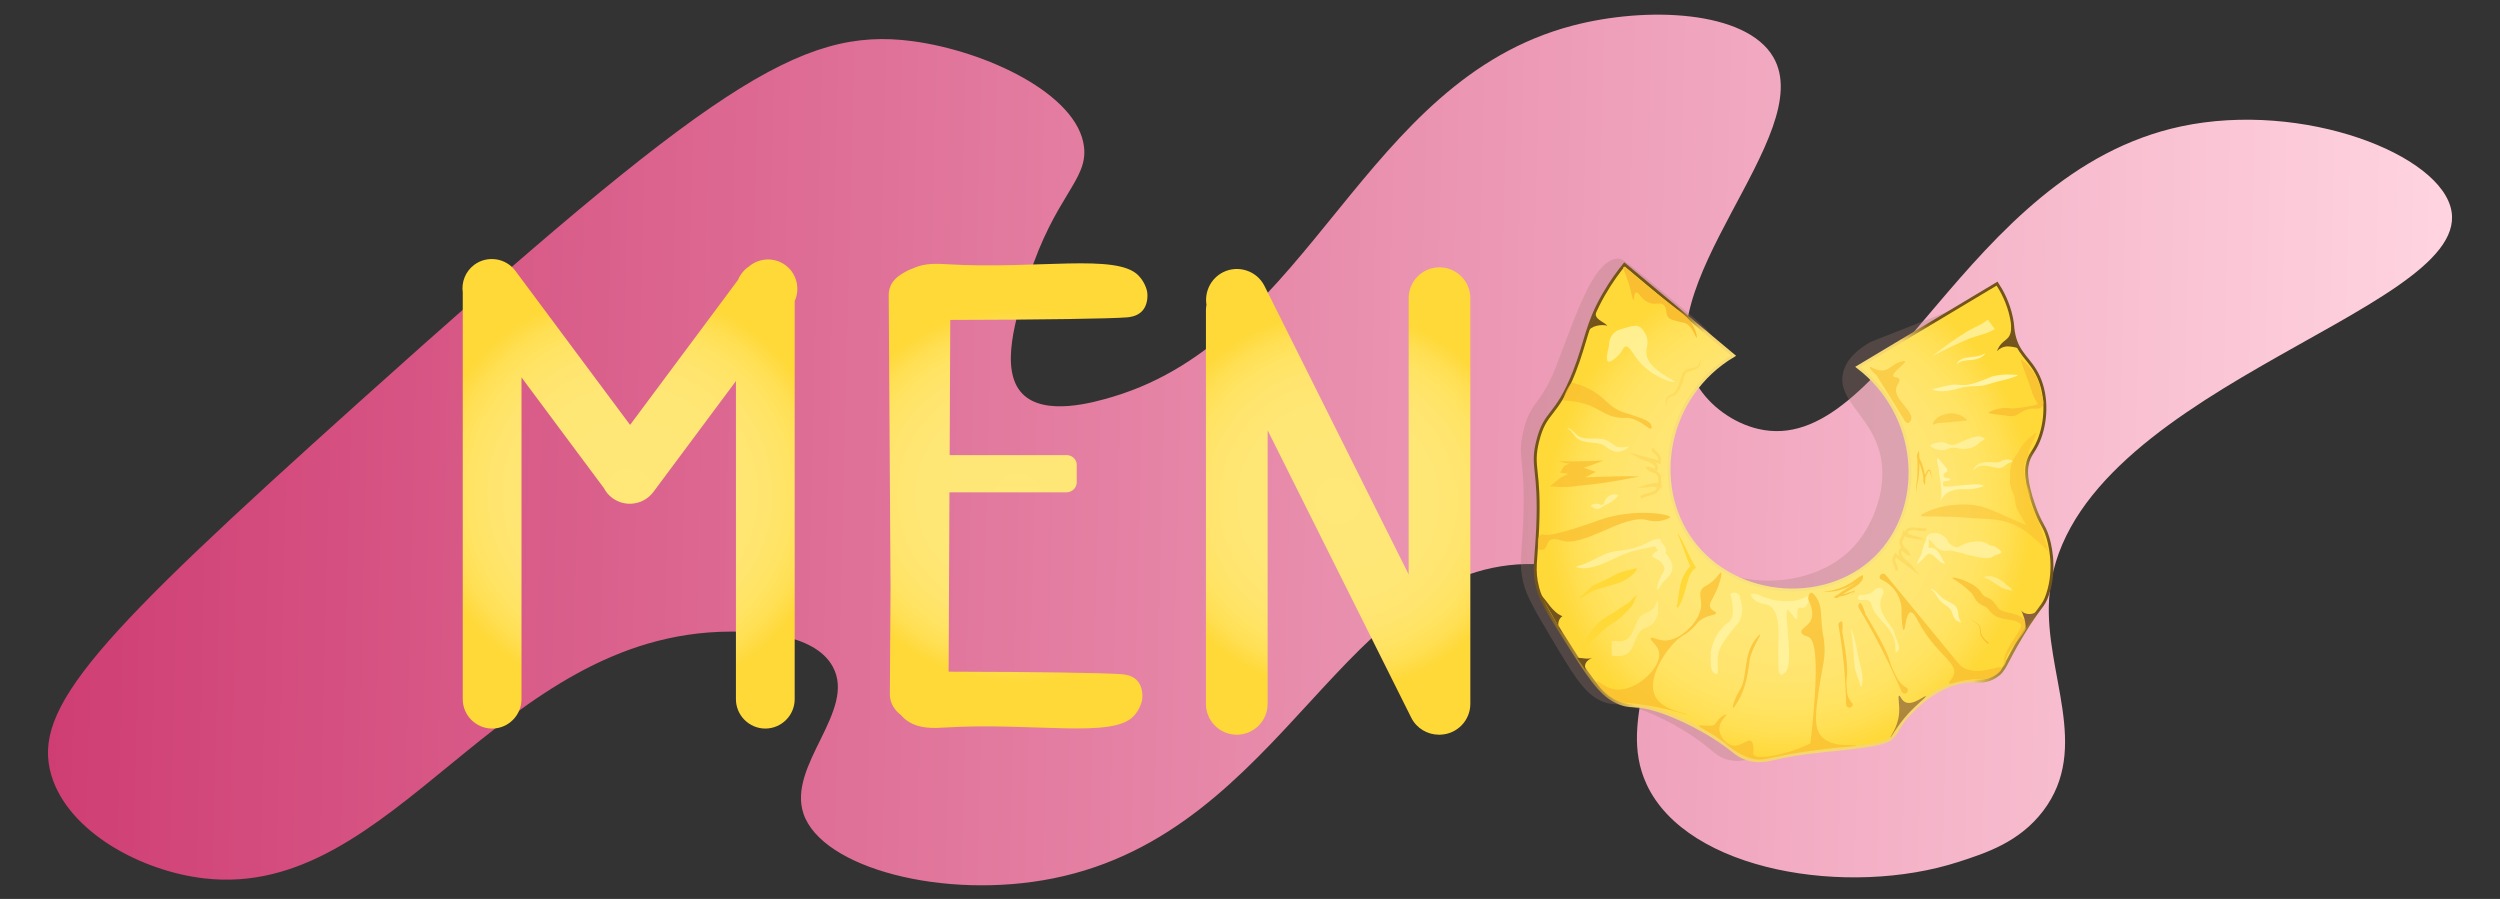 <?xml version="1.0" encoding="utf-8"?>
<!-- Generator: Adobe Illustrator 24.0.1, SVG Export Plug-In . SVG Version: 6.00 Build 0)  -->
<svg version="1.1" id="Layer_1" xmlns="http://www.w3.org/2000/svg" xmlns:xlink="http://www.w3.org/1999/xlink" x="0px" y="0px"
	 viewBox="0 0 851 306" style="enable-background:new 0 0 851 306;" xml:space="preserve">
<rect x="0" y="0" width="851" height="306" fill="#333333" stroke="none"/>
<style type="text/css">
	.st0{fill:url(#SVGID_1_);}
	.st1{opacity:0.28;fill:#A37972;}
	.st2{fill:url(#SVGID_2_);}
	.st3{fill:url(#SVGID_3_);}
	.st4{fill:url(#SVGID_4_);}
	.st5{fill:url(#SVGID_5_);}
	.st6{fill:url(#SVGID_6_);}
	.st7{fill:#5E594D;}
	.st8{fill:none;stroke:url(#SVGID_7_);stroke-miterlimit:10;}
	.st9{opacity:0.78;fill:#FFF4A6;}
	.st10{fill:#FFF4A6;}
	.st11{opacity:0.75;fill:#F9BF30;}
	.st12{opacity:0.76;fill:#F9BF30;}
	.st13{opacity:0.78;}
	.st14{opacity:0.76;}
	.st15{fill:#F9BF30;}
	.st16{opacity:0.25;fill:none;stroke:#F9BF30;stroke-miterlimit:10;}
	.st17{fill:#8C6239;}
	.st18{opacity:0.62;}
	.st19{fill:#FFD938;}
	.st20{fill:url(#SVGID_8_);}
	.st21{opacity:0.51;}
	.st22{fill:url(#SVGID_9_);}
	.st23{fill:url(#SVGID_10_);}
	.st24{opacity:0.69;fill:#8C6239;}
	.st25{opacity:0.25;}
	.st26{fill:url(#SVGID_11_);}
	.st27{opacity:0.75;}
	.st28{opacity:0.59;fill:#F9BF30;}
	.st29{opacity:0.85;}
	.st30{fill:#A37972;}
</style>
<linearGradient id="SVGID_1_" gradientUnits="userSpaceOnUse" x1="48.044" y1="178.026" x2="711.972" y2="178.026" gradientTransform="matrix(1.225 0.03 -0.022 0.896 -35.812 -16.18)">
	<stop  offset="0" style="stop-color:#CF3E73"/>
	<stop  offset="1" style="stop-color:#FFD4E0"/>
</linearGradient>
<path class="st0" d="M560.51,267c-10.76-23.13,9.51-45.51-5-63c-9.53-11.49-26.59-11.86-33-12c-65.15-1.42-84.53,91.04-164,107
	c-37.06,7.44-78.71-3.45-85-22c-5.59-16.48,18.08-35.01,10-50c-6.41-11.89-27.67-12.03-35-12c-79.11,0.37-114.12,91.51-179,84
	c-21.52-2.49-46.19-15.82-52-35c-6.95-22.95,15.34-46.87,105.14-127.5C241.97,29.34,272.42,8.96,310.51,14
	c25.02,3.31,56.38,18,58.49,36c1.34,11.42-9.96,16.64-18.97,44.84c-4.11,12.86-9.91,31.01-2.03,39.16c7.56,7.83,24.38,2.99,31,1
	c67.46-20.26,84.73-107.43,156.23-126.26c25.25-6.65,59.06-5.24,68.38,10.66c15.52,26.48-45.28,78.57-26.05,111.37
	c4.39,7.49,12.54,13.27,20.95,15.24c43.47,10.16,69.66-87.21,144-103c41.39-8.79,88.85,9.58,92,29c5.65,34.78-132.68,61.41-137,132
	c-1.54,25.2,14.33,50.46-2,72c-8.09,10.67-19.48,14.36-28.83,17.38C629.27,305.49,574.36,296.77,560.51,267z"/>
<path class="st1" d="M683.06,146.82c2.51-6.35,3.11-15.36,0-22.61c-2.79-6.51-7.01-7.97-8.23-15.59c-0.22-1.38-0.22-2.18-0.39-3.46
	c0.03-0.24,0.1-0.93-0.27-1.65c-0.46-0.9-1.26-1.22-1.46-1.29c-11.97,4.72-23.94,9.44-35.9,14.15c-3.9,2.2-8.51,5.7-9.5,10.89
	c-1.77,9.19,9.58,14.39,12.67,27.22c2.78,11.54-2.31,24.3-8.87,31.49c-14.98,16.42-48.03,15.93-61.83-3.99
	c-10.13-14.62-6.95-35.48-1.11-43.83c4.77-6.82,8.45-10.89,8.45-10.89c5.28-5.84,7.04-6.26,7.39-8.71
	c0.56-3.97-3.45-7.16-15.84-17.42c-15.16-12.55-15.93-13.39-17.95-13.07c-7.23,1.17-12.14,14.3-19.73,34.6
	c-1.44,3.86-2.54,6.71-4.96,10.62c-3.09,5.01-5.27,6.06-7.01,13.55c-2.18,9.39,0.85,9.44,0,30.41c-0.48,11.82-1.56,14.55,0,21.05
	c1.09,4.56,3.73,9.08,8.97,17.93c7.5,12.67,11.36,19.07,16.45,21.83c5.58,3.03,5.82,0.18,15.71,3.9c9.77,3.68,18.08,9.69,18.7,10.14
	c5.16,3.77,5.69,5.13,8.97,6.24c5.07,1.71,7.78-0.18,15.71-1.56c10.45-1.81,28.3-2.5,31.41-5.46c3.15-3,1.92-4.21,6.73-9.36
	c2.13-2.28,6.31-6.76,12.71-9.36c7.86-3.19,10.06,0.11,14.96-3.12c3.35-2.21,2.97-4.18,8.97-14.81c5.92-10.48,6.8-9.48,8.23-14.04
	c3.02-9.65,0.47-18.68,0-20.27c-1.32-4.44-2.23-4.06-4.49-10.92c-2.94-8.91-2.46-12.74-2.24-14.04
	C679.98,151.45,681.43,150.95,683.06,146.82z"/>
<g>
	
		<radialGradient id="SVGID_2_" cx="1.841" cy="-114.635" r="1.018" gradientTransform="matrix(79.263 17.383 18.664 -81.064 2602.76 -9151.059)" gradientUnits="userSpaceOnUse">
		<stop  offset="0" style="stop-color:#FFE778"/>
		<stop  offset="0.489" style="stop-color:#FFE776"/>
		<stop  offset="0.667" style="stop-color:#FFE56F"/>
		<stop  offset="0.794" style="stop-color:#FFE363"/>
		<stop  offset="0.897" style="stop-color:#FFDF53"/>
		<stop  offset="0.984" style="stop-color:#FFDA3D"/>
		<stop  offset="1" style="stop-color:#FFD938"/>
	</radialGradient>
	<path class="st2" d="M693.74,150.19c2.6-6.16,3.22-14.9,0-21.93c-2.89-6.31-7.26-7.73-8.52-15.13c-0.31-1.82-0.19-2.6-0.68-4.96
		c-1.07-5.13-3.21-9.05-4.89-11.61c-15.8,9.46-31.6,18.92-47.41,28.38c20.95,16.01,23.23,46.02,7.69,63.21
		c-16.73,18.51-48.99,16.49-64.06-3.87c-14.39-19.43-8.74-49.67,14.09-63.21c-12.38-10.35-24.76-20.7-37.15-31.05
		c-1.83,2.24-4.46,5.71-7.07,10.26c-5.88,10.24-5.88,15.83-10.07,26.47c-6.13,15.56-9.75,12.8-12.4,23.44
		c-2.26,9.11,0.88,9.16,0,29.49c-0.5,11.47-1.61,14.11,0,20.42c1.13,4.42,3.87,8.81,9.3,17.39c7.77,12.29,11.77,18.49,17.05,21.18
		c5.78,2.94,6.03,0.17,16.27,3.78c10.12,3.57,18.74,9.4,19.37,9.83c5.35,3.66,5.89,4.98,9.3,6.05c5.25,1.66,8.06-0.18,16.27-1.51
		c10.83-1.76,29.32-2.43,32.54-5.29c3.27-2.91,1.99-4.08,6.97-9.08c2.21-2.22,6.54-6.56,13.17-9.08c8.15-3.09,10.42,0.11,15.5-3.03
		c3.47-2.14,3.08-4.06,9.3-14.37c6.13-10.16,7.05-9.19,8.52-13.61c3.13-9.36,0.49-18.12,0-19.66c-1.36-4.31-2.31-3.94-4.65-10.59
		c-3.05-8.65-2.55-12.36-2.32-13.61C690.54,154.68,692.04,154.2,693.74,150.19z"/>
</g>
<radialGradient id="SVGID_3_" cx="346.543" cy="171.356" r="65.61" gradientTransform="matrix(1 0 0 0.969 0 2.719)" gradientUnits="userSpaceOnUse">
	<stop  offset="0" style="stop-color:#FFE778"/>
	<stop  offset="0.489" style="stop-color:#FFE776"/>
	<stop  offset="0.667" style="stop-color:#FFE56F"/>
	<stop  offset="0.794" style="stop-color:#FFE363"/>
	<stop  offset="0.897" style="stop-color:#FFDF53"/>
	<stop  offset="0.984" style="stop-color:#FFDA3D"/>
	<stop  offset="1" style="stop-color:#FFD938"/>
</radialGradient>
<path class="st3" d="M381.9,229.51c-5.34-0.44-28.05-0.81-58.99-0.87c0.09-20.35,0.19-40.7,0.28-61.05h39.32
	c0.22,0.02,1.82,0.15,3-1.03c0.83-0.82,0.97-1.8,1-2.12c0-2.2,0-4.4,0-6.6c-0.05-0.32-0.23-1.2-1-1.95
	c-1.13-1.09-2.63-0.99-2.85-0.97c-13.13,0-26.27,0-39.4,0c0.07-15.34,0.14-30.68,0.21-46.02c31.49-0.05,54.62-0.43,60.05-0.86
	c1.04-0.08,3.32-0.32,5-1.9c2.53-2.37,2.06-6.21,2-6.66c0,0-0.42-3.05-3-5.71c-7.39-7.62-34.67-2-65-3.81
	c-3.1-0.18-7.56-0.52-11.47,1.28c-0.58,0.21-1.09,0.42-1.53,0.61c0,0-3.82,1.7-5.44,3.88c-0.3,0.4-0.49,0.74-0.54,0.82
	c-0.46,0.8-1.03,2.13-1.02,3.88c0.21,33.14,0.41,66.27,0.62,99.41c-0.08,12.21-0.15,24.42-0.23,36.64c0.01,0.95,0.2,2.75,1.58,4.68
	c0.68,0.95,1.46,1.67,2.18,2.22c0.42,0.49,0.87,0.96,1.38,1.39c4.29,3.56,10.04,3.09,13.79,2.87c29.87-1.81,56.73,3.83,64.01-3.82
	c2.54-2.67,2.95-5.74,2.95-5.74c0.06-0.45,0.52-4.31-1.97-6.69C385.16,229.83,382.92,229.6,381.9,229.51z"/>
<radialGradient id="SVGID_4_" cx="364.507" cy="173" r="0" gradientUnits="userSpaceOnUse">
	<stop  offset="0" style="stop-color:#FFE778"/>
	<stop  offset="0.489" style="stop-color:#FFE776"/>
	<stop  offset="0.667" style="stop-color:#FFE56F"/>
	<stop  offset="0.794" style="stop-color:#FFE363"/>
	<stop  offset="0.897" style="stop-color:#FFDF53"/>
	<stop  offset="0.984" style="stop-color:#FFDA3D"/>
	<stop  offset="1" style="stop-color:#FFD938"/>
</radialGradient>
<path class="st4" d="M364.51,173"/>
<radialGradient id="SVGID_5_" cx="455.507" cy="170.556" r="64.63" gradientUnits="userSpaceOnUse">
	<stop  offset="0" style="stop-color:#FFE778"/>
	<stop  offset="0.489" style="stop-color:#FFE776"/>
	<stop  offset="0.667" style="stop-color:#FFE56F"/>
	<stop  offset="0.794" style="stop-color:#FFE363"/>
	<stop  offset="0.897" style="stop-color:#FFDF53"/>
	<stop  offset="0.984" style="stop-color:#FFDA3D"/>
	<stop  offset="1" style="stop-color:#FFD938"/>
</radialGradient>
<path class="st5" d="M490.01,91c-5.78,0-10.5,4.72-10.5,10.5v94.05l-49.07-98.19c-2.58-5.17-8.92-7.28-14.09-4.7h0
	c-4.19,2.1-6.37,6.66-5.67,11.07c-0.11,0.61-0.18,1.23-0.18,1.87v134c0,5.77,4.72,10.5,10.5,10.5s10.5-4.73,10.5-10.5v-93.13
	l48.89,97.83c1.83,3.66,5.54,5.78,9.39,5.79c0.07,0,0.14,0.01,0.22,0.01c0.12,0,0.24-0.01,0.37-0.02c0.05,0,0.1,0,0.15-0.01
	c5.54-0.27,9.98-4.87,9.98-10.47V101.5C500.51,95.72,495.78,91,490.01,91z"/>
<radialGradient id="SVGID_6_" cx="214.416" cy="168.083" r="69.411" gradientUnits="userSpaceOnUse">
	<stop  offset="0" style="stop-color:#FFE778"/>
	<stop  offset="0.489" style="stop-color:#FFE776"/>
	<stop  offset="0.667" style="stop-color:#FFE56F"/>
	<stop  offset="0.794" style="stop-color:#FFE363"/>
	<stop  offset="0.897" style="stop-color:#FFDF53"/>
	<stop  offset="0.984" style="stop-color:#FFDA3D"/>
	<stop  offset="1" style="stop-color:#FFD938"/>
</radialGradient>
<path class="st6" d="M267.4,90.29L267.4,90.29c-3.79-2.82-8.97-2.53-12.43,0.4c-1.65,1.1-2.95,2.68-3.71,4.54l-36.78,49.41
	l-39.05-52.45c-3.28-4.41-9.58-5.33-13.99-2.05c-3.01,2.24-4.4,5.89-3.92,9.39V238c0,5.5,4.5,10,10,10s10-4.5,10-10V128.47
	l28.03,37.65c0.67,1.29,1.63,2.47,2.87,3.39c4.41,3.28,10.71,2.36,13.99-2.05l28.1-37.74V238c0,5.5,4.5,10,10,10c5.5,0,10-4.5,10-10
	V102.49C272.44,98.3,271.24,93.15,267.4,90.29z"/>
<path class="st7" d="M206.51,56"/>
<g>
	
		<radialGradient id="SVGID_7_" cx="632.52" cy="174.691" r="113.172" gradientTransform="matrix(0.775 0 0 0.792 120.42 46.456)" gradientUnits="userSpaceOnUse">
		<stop  offset="0" style="stop-color:#F8E37E"/>
		<stop  offset="0.53" style="stop-color:#F8E17C"/>
		<stop  offset="0.723" style="stop-color:#F7DC75"/>
		<stop  offset="0.861" style="stop-color:#F5D26A"/>
		<stop  offset="0.873" style="stop-color:#F5D168"/>
		<stop  offset="0.93" style="stop-color:#B49341"/>
		<stop  offset="0.976" style="stop-color:#856626"/>
		<stop  offset="0.999" style="stop-color:#73551B"/>
	</radialGradient>
	<path class="st8" d="M693.9,150.17c2.6-6.16,3.22-14.9,0-21.93c-2.89-6.31-7.26-7.73-8.52-15.13c-0.31-1.82-0.19-2.6-0.68-4.96
		c-1.07-5.13-3.21-9.05-4.89-11.61c-15.8,9.46-31.6,18.92-47.41,28.38c20.95,16.01,23.23,46.02,7.69,63.21
		c-16.73,18.51-48.99,16.49-64.06-3.87c-14.39-19.43-8.74-49.67,14.09-63.21c-12.38-10.35-24.76-20.7-37.15-31.05
		c-1.83,2.24-4.46,5.71-7.07,10.26c-5.88,10.24-5.88,15.83-10.07,26.47c-6.13,15.56-9.75,12.8-12.4,23.44
		c-2.26,9.11,0.88,9.16,0,29.49c-0.5,11.47-1.61,14.11,0,20.42c1.13,4.42,3.87,8.81,9.3,17.39c7.77,12.29,11.77,18.49,17.05,21.18
		c5.78,2.94,6.03,0.17,16.27,3.78c10.12,3.57,18.74,9.4,19.37,9.83c5.35,3.66,5.89,4.98,9.3,6.05c5.25,1.66,8.06-0.18,16.27-1.51
		c10.83-1.76,29.32-2.43,32.54-5.29c3.27-2.91,1.99-4.08,6.97-9.08c2.21-2.22,6.54-6.56,13.17-9.08c8.15-3.09,10.42,0.11,15.5-3.03
		c3.47-2.14,3.08-4.06,9.3-14.37c6.13-10.16,7.05-9.19,8.52-13.61c3.13-9.36,0.49-18.12,0-19.66c-1.36-4.31-2.31-3.94-4.65-10.59
		c-3.05-8.65-2.55-12.36-2.32-13.61C690.7,154.66,692.21,154.17,693.9,150.17z"/>
	<path class="st9" d="M591.2,201.89c-0.91-0.38-1.88-0.18-2.15,0.44c0.27,0.93,0.58,2.23,0.71,3.77c0.14,1.68,0.27,3.19-0.45,4.62
		c-0.65,1.3-1.34,1.24-2.7,2.62c-2.49,2.52-3.41,5.13-4.01,7.42c-0.4,1.53-0.33,2.95-0.18,5.8c0.04,0.68,0.13,1.95,1.2,2.63
		c0.2,0.13,0.44,0.28,0.66,0.27c1.07-0.01,0-3.4,0.57-6.71c0.39-2.26,1.53-3.83,3.81-6.96c2.18-3,2.89-3.14,3.69-4.88
		c0.65-1.43,1.13-3.7,0.01-7.21C592.46,202.98,591.95,202.2,591.2,201.89z"/>
	<path class="st9" d="M607.72,228.85c-0.24,0.23-0.98,0.95-1.55,0.76c-0.69-0.24-0.75-1.66-0.77-2.27c-0.15-4.05-0.01-9.45,0-10.59
		c0.03-2.84,0.09-8.87-3.1-10.59c-1.61-0.87-3.66-0.43-5.42-2.27c-0.19-0.19-1.02-1.07-0.77-1.51c0.21-0.37,1.13-0.35,2.32,0
		c1.43,0.7,5.04,2.3,9.3,2.27c2-0.02,3.55-0.03,5.42-0.76c1.3-0.51,1.95-1.04,2.32-0.76c0.69,0.52-0.09,3.35-1.55,3.78
		c-0.69,0.2-1.07-0.26-1.55,0c-1.1,0.6-0.14,3.53-0.77,3.78c-0.71,0.29-2.42-3.23-3.1-3.03
		C607.02,208.12,610.89,225.77,607.72,228.85z"/>
	<path class="st10" d="M593.78,233.38"/>
	<path class="st11" d="M618.57,255.32c-3.15,0.42-6.32,0.83-10.07,1.51c-7.4,1.35-8.58,2.19-11.62,1.51c-2.23-0.49-4-1.48-5.42-2.27
		c-2.76-1.53-2.97-2.29-6.2-4.54c-3.94-2.74-7.17-4.08-6.97-4.54c0.05-0.12,0.29-0.08,3.1,0c0.94,0.03,1.42,0.04,1.55,0
		c1.31-0.39,1.32-1.68,3.1-3.03c0.51-0.39,1.37-0.93,1.55-0.76c0.32,0.3-2.14,2.1-2.32,4.54c-0.19,2.54,2.1,5.66,4.65,6.05
		c2.74,0.42,4.94-2.46,6.2-1.51c0.53,0.4,0.65,1.31,0.77,2.27c0.19,1.46-0.22,1.8,0,2.27c0.8,1.69,7.77,0.64,13.95-1.51
		c2.31-0.81,4.16-1.65,5.42-2.27c3.25-28.23,1.61-35.49-0.77-36.3c-0.4-0.14-2.14-0.54-2.32-1.51c-0.23-1.17,1.98-1.96,3.1-3.78
		c0.76-1.23,1.18-3.42-0.77-7.56c0.03-0.34,0.19-1.96,0.91-2.14c0.85-0.2,1.95,1.73,2.19,2.14c1.53,2.67,1.18,4.91,1.55,9.08
		c0.25,2.76,0.53,3.18,0.77,5.29c0.66,5.63-0.61,8.82-1.55,15.13c-1.37,9.2-2.13,14.29,0.77,17.39c3.71,3.96,11.65,2.52,11.62,3.03
		c-0.01,0.28-2.42,0.29-6.97,0.76C622.9,254.75,621.46,254.94,618.57,255.32z"/>
	<path class="st11" d="M629.68,240.88c-0.64,0.06-1.21-0.4-1.27-1.02c-0.09-5.75-0.48-11.97-1.31-18.58
		c-0.37-2.95-0.81-5.8-1.3-8.53c-0.01-0.06-0.01-0.15,0.01-0.26c0.03-0.21,0.12-0.41,0.26-0.57c0.21-0.24,0.57-0.47,0.79-0.41
		c0.32,0.09,0.55,0.87,0.26,3.72c1.67,8.95,1.83,13.09,1.55,15.13c-0.24,1.72-0.16,2.66,0,4.54c0.09,1.04,0.23,1.99,0.77,3.03
		c0.42,0.8,0.93,1.36,1.3,1.72C630.66,240.31,630.2,240.83,629.68,240.88z"/>
	<path class="st12" d="M654.22,213.72c-1.79-2.98-2.77-5.48-3.87-5.29c-1.62,0.27-1.71,6.09-2.32,6.05
		c-0.48-0.03-0.75-3.57-0.77-6.05c-0.01-1.06,0.04-0.99,0-1.51c-0.21-3.14-1.83-5.4-2.32-6.05c-1.71-2.24-3.81-3.29-4.83-3.73
		c-0.05-0.06-0.31-0.37-0.27-0.83c0.03-0.29,0.16-0.57,0.41-0.77l0,0c0.49-0.4,1.23-0.34,1.64,0.13
		c6.07,7.38,12.33,15.01,15.45,18.81c8.5,10.36,9.39,11.48,9.89,11.94c0.09,0.08,0.13,0.11,0.18,0.16
		c5.11,4.29,13.34-0.53,13.95,0.76c0.37,0.78-2.3,3.35-5.42,3.78c-0.76,0.11-0.65-0.04-2.32,0c-3.03,0.07-5.49,0.6-6.2,0.76
		c-2.56,0.57-3.55,1.15-3.87,0.76c-0.39-0.48,1.07-1.53,1.55-3.03C666.3,225.74,659.7,222.84,654.22,213.72z"/>
	<path class="st11" d="M648.9,235.98c-0.57,0.28-1.31-0.02-1.64-0.67c-2.64-6.17-5.77-12.75-9.5-19.59
		c-1.66-3.06-3.34-5.98-5.02-8.76c-0.03-0.07-0.08-0.16-0.11-0.28c-0.07-0.24-0.07-0.48-0.01-0.7c0.09-0.33,0.32-0.7,0.56-0.71
		c0.34-0.01,0.9,0.75,1.89,3.92c5.55,9.09,7.54,13.5,8.18,15.79c0.54,1.94,1.03,2.92,2.02,4.89c0.54,1.09,1.1,2.07,2.07,3
		c0.75,0.72,1.48,1.16,1.99,1.42C649.57,235.03,649.38,235.75,648.9,235.98z"/>
	<path class="st9" d="M640.27,200.11c0.25,0.14,0.59,0.37,0.77,0.76c0.44,0.93-0.39,1.9-0.77,3.03c-0.73,2.13,0.31,4.32,0.77,5.29
		c0.79,1.65,2.61,4.07,3.06,4.66c0.06,0.08,0.24,0.29,0.39,0.61c0.29,0.6,0.26,1.21,1.64,4.64c0.22,0.56,0.59,1.46,0.05,2.27
		c-0.27,0.39-0.66,0.64-0.94,0.78c0,0-0.02-0.75-0.02-0.76c-0.03-1.46-0.03-1.5-0.03-1.51c-0.04-1.76-1.04-3.76-1.04-3.76
		c-2.04-4.1-6.08-6.3-6.98-9.95c-0.1-0.42-0.22-1.07-0.77-1.51c-1.24-0.98-3.39,0.05-3.87-0.76c-0.18-0.3-0.03-0.7,0-0.76
		c0.49-1.16,2.76-0.11,4.65-1.51c0.77-0.57,1.21-1.35,2.32-1.51C639.82,200.06,640.09,200.08,640.27,200.11z"/>
	<path class="st10" d="M624,185.74"/>
	<path class="st11" d="M589.9,240.95c0.16,0.07,0.58-0.49,0.77-0.76c2.75-3.74,3.87-9.08,3.87-9.08c1.29-6.13,0.64-5.7,1.55-8.32
		c1.33-3.85,3.38-6.63,3.1-6.81c-0.16-0.1-0.96,0.75-1.55,1.51c-4.47,5.75-2.62,13.05-5.42,17.39c-0.09,0.14-0.86,1.32-1.55,3.03
		C590.19,239.12,589.64,240.83,589.9,240.95z"/>
	<g class="st13">
		<path class="st10" d="M630.25,214.21c0.61,1.55,1.03,3.17,1.43,4.79c0.36,1.63,0.66,3.26,0.98,4.88c0.17,0.81,0.32,1.62,0.55,2.36
			c0.22,0.76,0.42,1.55,0.56,2.38c0.13,0.82,0.24,1.67,0.25,2.53c0.01,0.86-0.07,1.78-0.43,2.6l-0.2-0.02
			c-0.44-1.62-1.07-3.06-1.56-4.64c-0.25-0.79-0.45-1.6-0.56-2.45c-0.1-0.88-0.13-1.71-0.19-2.54c-0.12-1.66-0.22-3.3-0.38-4.94
			c-0.13-1.64-0.34-3.27-0.63-4.9L630.25,214.21z"/>
	</g>
	<g class="st14">
		<path class="st15" d="M620.48,201.4c2.4-0.12,4.73-0.68,6.89-1.61c1.08-0.46,2.1-1.05,3.09-1.68c0.5-0.32,0.96-0.65,1.43-1.02
			c0.48-0.37,0.95-0.75,1.6-1.04l0.69-0.31l-0.02,0.75c-0.01,0.69-0.36,1.17-0.67,1.57c-0.33,0.4-0.7,0.73-1.08,1.03
			c-0.77,0.6-1.59,1.1-2.41,1.55c-0.81,0.46-1.62,0.9-2.39,1.39c-0.39,0.24-0.77,0.5-1.14,0.76c-0.2,0.14-0.33,0.23-0.52,0.4
			c-0.09,0.08-0.2,0.18-0.38,0.27c-0.18,0.09-0.41,0.1-0.58,0.06l-0.8-0.19l0.61-0.47c0.61-0.47,1.21-0.45,1.75-0.53
			c0.57-0.04,1.03-0.09,1.55-0.25c1.02-0.3,2.04-0.71,3.11-0.98l0.32-0.08l-0.19,0.25c-0.37,0.48-0.74,0.96-1.12,1.43
			c0.3-0.52,0.61-1.04,0.92-1.55l0.13,0.17c-1.02,0.36-1.96,0.91-3.01,1.28c-0.51,0.21-1.13,0.31-1.64,0.38
			c-0.51,0.08-1.07,0.2-1.31,0.44l-0.19-0.65c0.1,0,0.09,0,0.28-0.17c0.15-0.16,0.38-0.36,0.56-0.49c0.38-0.29,0.76-0.56,1.16-0.83
			c0.79-0.53,1.59-1.02,2.4-1.48c0.8-0.45,1.57-0.94,2.27-1.49c0.35-0.28,0.68-0.57,0.94-0.88c0.27-0.31,0.46-0.66,0.46-0.92
			l0.67,0.44c-0.91,0.42-1.88,1.33-2.93,1.91c-1.04,0.63-2.16,1.15-3.31,1.56c-1.15,0.4-2.33,0.74-3.53,0.89
			C622.89,201.47,621.68,201.52,620.48,201.4z"/>
	</g>
	<g class="st13">
		<path class="st10" d="M655.66,183.08c0.27-0.72,0.91-1.29,1.75-1.55c0.83-0.26,1.75-0.16,2.5,0.09c0.76,0.25,1.38,0.62,1.89,1.02
			c0.53,0.37,0.98,0.91,1.05,1.16c0.14,0.3,0.24,0.7,0.61,1.09c0.36,0.39,0.9,0.74,1.43,0.99c0.3,0.13,0.58,0.28,0.81,0.35
			c0.11,0.04,0.21,0.06,0.3,0.06c0.06,0,0.16-0.02,0.29-0.04c0.47-0.08,0.96-0.35,1.48-0.64c0.51-0.29,1.15-0.62,1.85-0.78
			c0.52-0.17,1.08-0.26,1.66-0.36c1.15-0.18,2.54-0.36,3.99,0.11c0.65,0.21,1.16,0.47,1.44,0.65c0.31,0.17,0.4,0.34,0.85,0.46
			c0.86,0.04,1.71,0.37,2.22,0.77c0.53,0.38,0.87,0.79,1.41,1.22l0.01,0.5c-0.58,0.45-1.34,0.63-1.9,0.79
			c-0.58,0.18-0.87,0.39-1.11,0.62c-0.65,0.32-1.69,0.46-2.48,0.39c-0.81-0.06-1.36-0.17-1.79-0.24c-0.71-0.11-1.58-0.35-2.65-0.55
			c-0.53-0.1-1.09-0.17-1.69-0.35c-0.42-0.18-0.89-0.37-1.49-0.53c-0.58-0.15-1.21-0.29-1.86-0.4c-0.15-0.03-0.33-0.06-0.54-0.11
			c-0.19-0.06-0.36-0.12-0.51-0.17c-0.3-0.12-0.53-0.2-0.76-0.23c-0.53-0.08-1.09,0.03-1.8,0.09c-0.69,0.06-1.62-0.04-2.35-0.43
			c-0.8-0.45-1.1-0.75-1.42-1.11c-0.32-0.34-0.59-0.66-0.81-0.94c-0.23-0.28-0.4-0.55-0.69-0.83c-0.28-0.29-0.75-0.52-1.45-0.7
			L655.66,183.08z"/>
	</g>
	<g>
		<path class="st10" d="M656.18,182.88c0.34,0.76,0.42,1.6,0.38,2.4c-0.03,0.81-0.2,1.59-0.43,2.32c-0.06,0.18-0.13,0.36-0.21,0.54
			c-0.08,0.17-0.15,0.34-0.29,0.58c-0.25,0.43-0.6,0.73-0.92,0.99c-0.63,0.49-1.26,0.96-1.34,1.6l-0.49-0.31
			c0.7-0.6,0.8-1.72,1.33-2.74c0.28-0.51,0.67-1.07,1.36-1.47c0.69-0.4,1.59-0.44,2.23-0.25c0.74,0.17,1.35,0.64,1.75,1.09
			c0.42,0.46,0.71,0.95,0.98,1.41c0.53,0.94,0.84,1.84,1.51,2.66l-0.09,0.18c-1.18-0.2-2.05-1.12-2.78-1.81
			c-0.72-0.74-1.41-1.34-1.93-1.47c-0.35-0.12-0.56-0.13-0.81-0.07c-0.25,0.07-0.56,0.33-0.88,0.66c-0.68,0.66-1.34,1.6-2.29,2.31
			l-0.73,0.55l0.24-0.86c0.24-0.89,0.84-1.48,1.13-2.16c0.16-0.33,0.26-0.66,0.3-0.92c0-0.11,0.04-0.31,0.08-0.5
			c0.04-0.18,0.09-0.37,0.14-0.54c0.23-0.71,0.48-1.39,0.74-2.07l0.83-2.11L656.18,182.88z"/>
	</g>
	<g>
		<path class="st10" d="M657.37,200.46c0.67,0.18,1.25,0.61,1.73,1.06c0.5,0.46,0.94,0.95,1.39,1.4c0.44,0.46,0.89,0.87,1.37,1.14
			c0.53,0.3,1.12,0.57,1.73,0.88c0.6,0.31,1.24,0.66,1.84,1.2c0.29,0.26,0.59,0.66,0.76,1.05c0.18,0.39,0.26,0.78,0.32,1.12
			c0.1,0.7,0.11,1.28,0.21,1.75c-0.01,0.36,0.72,1.01,0.72,1.81l-0.19,0.07c-0.48-0.47-1.09-0.41-1.76-1.19
			c-0.54-0.67-0.72-1.41-0.93-1.97c-0.09-0.29-0.19-0.53-0.28-0.74c-0.09-0.21-0.17-0.35-0.32-0.56c-0.28-0.42-0.74-0.81-1.24-1.19
			c-0.5-0.37-1.06-0.73-1.61-1.16c-0.6-0.47-1.03-1.04-1.42-1.58c-0.75-1.09-1.32-2.28-2.42-2.92L657.37,200.46z"/>
	</g>
	<g class="st14">
		<path class="st15" d="M681.62,226.85c0.29-0.36,0.51-0.77,0.6-1.2c0.04-0.21,0.06-0.43,0.04-0.65l-0.05-0.34
			c0-0.14-0.03-0.3-0.01-0.43c0.14-1.08,0.6-1.95,1.03-2.84c0.9-1.75,1.95-3.4,2.99-5.02c0.52-0.8,1.08-1.61,1.46-2.38
			c0.41-0.82,0.38-1.26,0.01-1.67c-0.19-0.2-0.52-0.44-0.87-0.61c-0.35-0.18-0.73-0.31-1.14-0.42c-0.82-0.22-1.75-0.32-2.73-0.47
			c-0.98-0.16-2.05-0.33-3.13-0.83c-0.52-0.24-1.08-0.56-1.56-0.99c-0.47-0.42-0.83-0.86-1.14-1.23c-0.3-0.38-0.57-0.69-0.81-0.9
			c-0.24-0.22-0.41-0.32-0.75-0.47c-0.32-0.15-0.93-0.36-1.5-0.73c-0.56-0.38-1.01-0.8-1.44-1.37c-0.39-0.58-0.54-0.98-0.75-1.31
			c-0.2-0.34-0.45-0.67-0.71-0.99c-0.5-0.64-1.18-1.19-1.92-1.81c-1.44-1.23-2.95-2.3-4.62-3.34l0.1-0.28
			c1.97,0.23,3.93,0.92,5.68,1.85c0.88,0.43,1.8,0.97,2.65,1.72c0.42,0.37,0.79,0.78,1.14,1.23c0.35,0.46,0.63,0.93,0.82,1.12
			c0.16,0.2,0.45,0.42,0.69,0.56c0.25,0.15,0.56,0.26,1.12,0.5c0.55,0.23,1.2,0.67,1.64,1.13c0.45,0.46,0.76,0.93,1.03,1.32
			c0.26,0.4,0.49,0.73,0.71,0.98c0.21,0.24,0.47,0.45,0.81,0.64c0.64,0.39,1.48,0.63,2.38,0.85c0.91,0.22,1.9,0.39,2.92,0.75
			c0.51,0.17,1.03,0.4,1.52,0.7c0.49,0.3,0.95,0.64,1.38,1.18c0.43,0.56,0.66,1.27,0.6,2c-0.07,0.73-0.36,1.26-0.62,1.72
			c-0.56,0.91-1.17,1.65-1.76,2.42c-1.2,1.51-2.38,3.01-3.41,4.61c-0.5,0.79-1.01,1.63-1.21,2.46c-0.03,0.11-0.02,0.19-0.03,0.29
			c-0.01,0.09,0.02,0.26,0.01,0.38c-0.01,0.27-0.05,0.53-0.14,0.78c-0.17,0.5-0.47,0.93-0.83,1.28L681.62,226.85z"/>
	</g>
	<g>
		<path class="st15" d="M676.7,219.22c-0.71-0.63-1.42-1.29-1.97-2.09c-0.27-0.39-0.52-0.85-0.61-1.34
			c-0.09-0.48-0.11-0.96-0.15-1.42c-0.04-0.46-0.09-0.93-0.31-1.32c-0.23-0.39-0.58-0.7-0.97-0.95c-0.39-0.25-0.82-0.47-1.19-0.77
			c-0.37-0.3-0.65-0.7-0.83-1.14c0.19,0.43,0.49,0.8,0.87,1.09c0.37,0.28,0.8,0.48,1.21,0.72c0.41,0.24,0.8,0.55,1.07,0.96
			c0.27,0.43,0.34,0.92,0.4,1.39c0.06,0.47,0.1,0.94,0.21,1.38c0.1,0.44,0.33,0.82,0.61,1.19c0.55,0.73,1.26,1.34,1.99,1.92
			L676.7,219.22z"/>
	</g>
	<path class="st16" d="M645.61,194.17c0.1-2.07-1.9-2.46-0.4-5.32c1.56,1.58,3.81,2.98,5.62,4.36c-1.11-1.42-4.41-3.34-4.08-5.27
		c0.4-2.31,1.73,0.17,2.92,0.64c-0.33-1.3-2.48-2.04-2.64-3.75c-0.09-0.99,0.89-2.24,1.09-3.25c0.97,1.43,3.36,1.07,4.37,1.47
		c-1.86-0.12-4.99-1.5-2.99-2.66c1.66-0.96,4.24,0.35,6.14-0.23"/>
	<path class="st17" d="M689.56,213.99c-0.02-2.66-0.73-4.62-1.83-6.82c0.66,2.19,4.33,2.46,5.63,0.78"/>
	<g class="st18">
		<path class="st10" d="M675.47,196.37c1.08-0.37,2.14-0.29,3.09-0.03c0.97,0.24,1.8,0.68,2.53,1.16c0.36,0.25,0.7,0.5,1.03,0.77
			l0.76,0.68c0.54,0.47,1.47,0.97,2.12,1.94l-0.06,0.19c-0.84-0.25-1.73-0.33-2.59-0.63c-0.88-0.28-1.62-0.82-2.37-1.29
			c-1.45-1.02-2.93-1.96-4.58-2.61L675.47,196.37z"/>
	</g>
	<path class="st11" d="M584.25,201.13c1.33-2.96,2.05-6.07,1.58-6.27c-0.36-0.16-1.04,1.56-3.27,3.34c-1.75,1.4-2.5,1.26-3.22,2.28
		c-1.15,1.61-0.24,3.3-0.25,5.31c-0.04,5.39-6.72,12.02-12,12.24c-2.7,0.12-4.7-1.45-5.15-0.81c-0.52,0.75,2.57,2.36,2.87,5.16
		c0.52,4.85-7.37,12.51-14.08,12.35c-4.26-0.11-6.73-3.33-7.13-2.84c-0.47,0.58,2.66,5.36,7.97,7.04c1.55,0.49,1.39,0.11,6.19,0.76
		c4.67,0.63,8.27,1.44,9.26,1.67c4.19,0.97,7.09,1.98,7.18,1.77c0.15-0.34-9.01-1.21-11.09-6.89c-2.41-6.57,5.5-17.28,9.23-19.53
		c0.41-0.25,1.69-0.95,3.22-2.28c1.99-1.72,1.88-2.31,3.27-3.34c2.57-1.89,5.16-1.52,5.3-2.38c0.11-0.67-1.51-0.72-1.98-2.02
		C581.67,205.36,582.92,204.09,584.25,201.13z"/>
	<g>
		<path class="st19" d="M571.24,181.73c1.14,1.75,2.03,3.64,2.93,5.51c0.89,1.87,1.74,3.74,2.8,5.45l0.32,0.51l-0.51,0.43
			c-0.81,0.69-1.39,1.65-1.8,2.69c-0.4,1.05-0.66,2.19-0.98,3.33c-0.32,1.14-0.63,2.32-1.04,3.5c-0.4,1.17-0.88,2.37-1.62,3.41
			l-0.25,0.35l-0.19-0.26c-0.05-0.07-0.11-0.13-0.15-0.25c-0.06-0.12-0.01-0.34,0.05-0.39c0.12-0.13,0.19-0.17,0.25-0.28l0.19,0.05
			c0,0.15-0.09,0.33-0.11,0.42c0,0.06,0.03-0.02,0.03-0.02c0.01,0,0.06,0.03,0.1,0.05l-0.44,0.09c0.25-1.18,0.39-2.36,0.55-3.56
			c0.15-1.2,0.33-2.41,0.6-3.63c0.28-1.22,0.72-2.43,1.34-3.59c0.61-1.16,1.43-2.29,2.56-3.09l-0.2,0.94
			c-0.96-1.91-1.67-3.87-2.37-5.82c-0.68-1.96-1.37-3.89-2.25-5.76L571.24,181.73z"/>
	</g>
	
		<radialGradient id="SVGID_8_" cx="527.964" cy="208.692" r="5.531" gradientTransform="matrix(1 0.023 -0.023 1 4.842 -12.077)" gradientUnits="userSpaceOnUse">
		<stop  offset="0" style="stop-color:#F8E37E"/>
		<stop  offset="0" style="stop-color:#F8E17C"/>
		<stop  offset="0" style="stop-color:#F7DC75"/>
		<stop  offset="0" style="stop-color:#F5D26A"/>
		<stop  offset="0" style="stop-color:#F5D168"/>
		<stop  offset="0" style="stop-color:#B49341"/>
		<stop  offset="0" style="stop-color:#856626"/>
		<stop  offset="0" style="stop-color:#73551B"/>
	</radialGradient>
	<path class="st20" d="M523.97,201.87c2.68,2.59,4.34,6.51,7.88,7.88c-2.02,1.38-1.73,4.33-0.04,5.66"/>
	<g class="st13">
		<path class="st10" d="M536.67,192.81c2.4-0.57,4.4-1.58,6.52-2.67c1.06-0.53,2.14-1.09,3.29-1.57c0.58-0.23,1.18-0.44,1.8-0.6
			c0.64-0.15,1.25-0.28,1.86-0.36c1.23-0.18,2.45-0.31,3.65-0.51c1.2-0.2,2.37-0.52,3.52-0.88c1.14-0.38,2.29-0.84,3.33-1.36
			c1.03-0.49,2.08-1.34,3.83-1.42l0.73-0.03l0.44,1.4c0.02,0.07,0.03,0,0.06,0.03l0.35,0.34c0.2,0.2,0.49,0.48,0.74,0.94
			c0.12,0.23,0.22,0.51,0.27,0.76c0.04,0.23,0.07,0.48,0.06,0.74c-0.02,0.52-0.2,1.06-0.44,1.45c-0.24,0.4-0.5,0.69-0.73,0.92
			c-0.46,0.45-0.81,0.79-0.9,0.96l-2.75-1.56c0.11-0.24,0.24-0.47,0.38-0.7c0.16-0.24,0.44-0.52,0.7-0.74
			c0.37-0.22,0.77-0.45,1.22-0.45c0.48-0.06,0.83,0.04,1.17,0.15c0.34,0.11,0.54,0.26,0.8,0.41c0.19,0.15,0.38,0.31,0.55,0.46
			c0.31,0.31,0.58,0.63,0.81,0.95c0.44,0.66,0.78,1.32,1.03,2.06c0.13,0.37,0.23,0.76,0.29,1.23c0.03,0.21,0.04,0.56,0.02,0.8
			c-0.03,0.24-0.07,0.47-0.14,0.68c-0.59,1.75-1.74,2.6-2.57,3.47c-0.86,0.75-1.41,1.95-2.33,2.97l-0.26-0.15
			c0.17-0.62,0.27-1.25,0.44-1.9c0.14-0.64,0.41-1.35,0.75-1.96c0.66-1.18,1.38-2.24,1.42-3.03c0.1-0.4-0.54-1.57-1.15-2.31
			c-0.16-0.19-0.31-0.35-0.46-0.49c-0.07-0.05-0.13-0.09-0.19-0.14c-0.02,0.01-0.09-0.05-0.05-0.02c0.02,0.01,0.04,0.02,0.06,0.01
			c0.02-0.01,0.11,0.03,0.16,0.01c0.11-0.04,0.25-0.03,0.33-0.14c0.04,0,0.07-0.06,0.05-0.04c-0.02,0.05-0.05,0.1-0.09,0.14
			l-2.75-1.56c0.55-0.7,1.06-1.03,1.39-1.32c0.16-0.14,0.26-0.25,0.32-0.3c0.05-0.06,0.05-0.05,0.07-0.06
			c0.01-0.01,0.01-0.03,0.02-0.06c0.01-0.01,0.02,0.01,0.02,0c0.01-0.02-0.06-0.15-0.23-0.35c-0.16-0.2-0.42-0.49-0.64-0.93
			c-0.23-0.44-0.34-1.05-0.26-1.52l1.17,1.37c-0.72-0.17-1.91,0.17-3.14,0.47c-1.26,0.25-2.43,0.47-3.63,0.74
			c-1.18,0.29-2.36,0.59-3.5,1.01c-1.14,0.42-2.26,0.92-3.35,1.43l-3.19,1.47c-1.08,0.47-2.2,0.94-3.37,1.36
			c-2.31,0.81-5.02,1.44-7.5,0.7L536.67,192.81z"/>
	</g>
	<g>
		<path class="st19" d="M537.67,203.36c1.5-1.02,2.55-2.49,4.17-3.67c0.4-0.29,0.87-0.54,1.3-0.76l1.25-0.61l2.5-1.14
			c0.83-0.38,1.62-0.82,2.39-1.26c0.4-0.22,0.76-0.42,1.18-0.61c0.44-0.21,0.88-0.36,1.32-0.51c1.77-0.58,3.43-0.81,5.22-1.44
			l0.22,0.2c-0.35,1-1.11,1.78-1.86,2.4c-0.76,0.64-1.58,1.14-2.39,1.59c-0.41,0.21-0.81,0.42-1.2,0.59
			c-0.41,0.19-0.88,0.37-1.32,0.51l-2.71,0.78l-2.65,0.77l-1.32,0.37c-0.42,0.12-0.79,0.24-1.18,0.42c-1.56,0.65-3,2.01-4.79,2.64
			L537.67,203.36z"/>
	</g>
	<g>
		<path class="st19" d="M537.05,222.44c1.07-2.21,2.23-4.28,3.6-6.3c1.39-1.99,3.01-3.92,5.11-5.45c1.09-0.77,2.11-1.32,3.11-1.91
			c0.49-0.28,0.95-0.58,1.41-0.88c0.47-0.32,0.86-0.62,1.43-1.03c1.05-0.73,2.09-1.22,2.91-1.89c0.78-0.55,1.47-1.95,2.71-2.32
			c-0.83,0.94-0.83,2.06-1.61,3.29c-0.77,1.12-1.73,1.94-2.51,2.74c-0.34,0.36-0.82,0.88-1.29,1.29c-0.47,0.43-0.99,0.83-1.5,1.19
			c-0.51,0.37-1.02,0.69-1.51,1.02l-0.73,0.48l-0.67,0.46c-1.76,1.28-3.4,2.88-5.07,4.53C540.77,219.29,539.08,221.03,537.05,222.44
			z"/>
	</g>
	<g class="st21">
		<g>
			<path class="st10" d="M548.65,223.23c2.11,0.02,4.4,0.44,5.97-1.32c1.31-1.47,1.76-3.49,2.58-5.23c0.4-0.86,0.9-1.68,1.67-2.26
				c0.64-0.48,1.4-0.74,2.12-1.08c0.84-0.4,1.66-0.89,2.17-1.69c0.51-0.81,0.75-1.76,1.21-2.6c0.06-0.12,0.02-0.67,0.02-0.73
				c0.01-0.59,0.01-1.18,0.01-1.77c0-0.59,0-1.18-0.01-1.77c0-0.16-0.09-0.6-0.02-0.73c-0.45,0.81-0.69,1.73-1.16,2.52
				c-0.51,0.85-1.34,1.36-2.22,1.77c-0.72,0.34-1.48,0.6-2.12,1.08c-0.77,0.58-1.27,1.4-1.67,2.26c-0.82,1.75-1.27,3.76-2.58,5.23
				c-1.57,1.76-3.87,1.34-5.97,1.32C548.63,218.23,548.6,223.23,548.65,223.23L548.65,223.23z"/>
		</g>
	</g>
	<radialGradient id="SVGID_9_" cx="539.41" cy="226.19" r="2.467" gradientUnits="userSpaceOnUse">
		<stop  offset="0" style="stop-color:#F8E37E"/>
		<stop  offset="0" style="stop-color:#F8E17C"/>
		<stop  offset="0" style="stop-color:#F7DC75"/>
		<stop  offset="0" style="stop-color:#F5D26A"/>
		<stop  offset="0" style="stop-color:#F5D168"/>
		<stop  offset="0" style="stop-color:#B49341"/>
		<stop  offset="0" style="stop-color:#856626"/>
		<stop  offset="0" style="stop-color:#73551B"/>
	</radialGradient>
	<path class="st22" d="M536.79,223.9c1.72-0.01,3.62,0.68,5.24-0.01c-2.14,1.01-3.15,2.38-2.04,4.6"/>
	<g class="st14">
		<path class="st15" d="M652.34,167.81c-0.22-1.07-0.09-2.19,0.04-3.26c0.15-1.09,0.31-2.13,0.31-3.22
			c0.04-2.16,0.08-4.33-0.09-6.47l0.67,0.13c-0.1,0.21-0.04,0.56,0.08,0.9c0.12,0.35,0.3,0.69,0.48,1.05
			c0.17,0.35,0.37,0.74,0.5,1.15l0.36,1.16c0.44,1.55,0.83,3.18,0.67,4.86l-0.11,1.09l-0.45-0.98c-0.2-0.44-0.15-0.89-0.06-1.27
			c0.1-0.39,0.26-0.74,0.43-1.07c0.34-0.67,0.76-1.28,1.11-1.91l0.06-0.11l0.11,0.01l0.37,0.04l0.14,0.02l0.03,0.08
			c0.36,0.99,0.65,2.05,0.53,3.11c-0.02-1.05-0.38-2.05-0.82-2.99l0.17,0.09l-0.47,0l0.17-0.1c-0.31,0.69-0.7,1.3-0.99,1.96
			c-0.28,0.63-0.53,1.39-0.27,1.87l-0.56,0.11c0.08-1.54-0.28-3.1-0.75-4.6l-0.38-1.13c-0.11-0.36-0.29-0.68-0.48-1.05
			c-0.18-0.36-0.36-0.74-0.5-1.15c-0.12-0.41-0.26-0.9-0.02-1.44l0.59-1.34l0.09,1.47c0.13,2.19,0.1,4.38-0.1,6.55
			c-0.07,1.09-0.26,2.19-0.51,3.24C652.46,165.65,652.27,166.72,652.34,167.81z"/>
	</g>
	<path class="st16" d="M562.49,152.64c0.7,1.95,2.69,1.55,2.39,4.77c-2.05-0.87-4.66-1.31-6.86-1.9c1.57,0.89,5.35,1.41,5.78,3.32
		c0.51,2.29-1.66,0.5-2.94,0.51c0.8,1.08,3.07,0.95,3.87,2.47c0.46,0.88,0.03,2.41,0.23,3.41c-1.44-0.95-3.51,0.28-4.6,0.3
		c1.77-0.6,5.18-0.51,3.78,1.32c-1.17,1.52-4.06,1.29-5.59,2.55"/>
	<g class="st13">
		<path class="st10" d="M657.15,151.55c0.81-0.53,1.62-0.76,2.4-0.9c0.79-0.11,1.57-0.2,2.33,0.01c0.76,0.21,1.53,0.71,2.31,0.78
			c0.78,0.09,1.55-0.12,2.27-0.48c0.72-0.37,1.41-0.72,2.09-0.95c0.67-0.28,1.31-0.59,1.97-0.81c0.34-0.09,0.66-0.22,1.01-0.3
			c0.37-0.11,0.8-0.23,1.28-0.3c0.48-0.08,1.05-0.09,1.51,0.05c0.47,0.13,0.87,0.33,1.25,0.61l-0.01,0.3
			c-0.4,0.25-0.79,0.43-1.1,0.62c-0.32,0.2-0.52,0.39-0.76,0.61c-0.25,0.22-0.51,0.48-0.85,0.71c-0.36,0.24-0.73,0.5-1.13,0.67
			c-0.79,0.38-1.67,0.51-2.52,0.6c-0.43,0.05-0.85,0.07-1.28,0.04c-0.43-0.04-0.86-0.13-1.27-0.21c-0.84-0.19-1.63-0.31-2.43-0.18
			c-0.79,0.11-1.59,0.58-2.4,0.76c-0.81,0.17-1.6,0.01-2.38-0.18c-0.78-0.22-1.54-0.53-2.3-1.13L657.15,151.55z"/>
	</g>
	<path class="st10" d="M659.79,158.76c0.4,3.89,1.75,8.39,0.68,12.14c0.25-0.72,0.81-1.96,2.03-2.9c0.47-0.36,1.04-0.69,2-1
		c3.15-1.02,4.82-0.07,8.27-0.78c0.6-0.12,1.49-0.35,2.54-0.77c-1.41-1-4.7-0.43-6.36-0.35c-2.25,0.1-5.15,0.77-7.35,0.46
		c-1.09-2.85,1.45-1.08,2.41-2.41c-0.62-0.6-2.21-0.11-2.45-1.13c-0.04-0.19-0.03-0.34,0.02-0.46c0.27-0.72,1.09-0.72,1.3-1.24
		c0.13-0.33-0.06-0.74-1.38-2.3c-1.18-1.4-1.77-2.11-2-2C659.41,156.05,659.11,156.31,659.79,158.76z"/>
	<g class="st13">
		<path class="st10" d="M671.73,159.97c0.43-1.17,1.57-2.11,2.86-2.42c1.28-0.34,2.58-0.26,3.79-0.17c0.6,0.04,1.23,0.07,1.67,0
			c0.43-0.07,0.68-0.16,1.14-0.39c0.57-0.33,1.31-0.57,2.01-0.6c0.69-0.04,1.5,0.13,1.98,0.67l-0.09,0.18
			c-0.63,0.03-1.09,0.27-1.55,0.51c-0.47,0.27-0.83,0.55-1.24,0.9c-0.28,0.22-0.62,0.43-1.02,0.56c-0.4,0.13-0.84,0.17-1.21,0.14
			c-0.76-0.07-1.32-0.28-1.91-0.4c-1.16-0.25-2.29-0.5-3.39-0.43c-1.1,0.03-2.14,0.56-2.85,1.53L671.73,159.97z"/>
	</g>
	<radialGradient id="SVGID_10_" cx="683.547" cy="114.77" r="4.305" gradientUnits="userSpaceOnUse">
		<stop  offset="0" style="stop-color:#F8E37E"/>
		<stop  offset="0" style="stop-color:#F8E17C"/>
		<stop  offset="0" style="stop-color:#F7DC75"/>
		<stop  offset="0" style="stop-color:#F5D26A"/>
		<stop  offset="0" style="stop-color:#F5D168"/>
		<stop  offset="0" style="stop-color:#B49341"/>
		<stop  offset="0" style="stop-color:#856626"/>
		<stop  offset="0" style="stop-color:#73551B"/>
	</radialGradient>
	<path class="st23" d="M684.51,110c0.35,2.79-0.31,4.21-1,5c-0.8,0.91-1.96,1.35-3,3c-0.39,0.62-0.61,1.17-0.74,1.54
		c1.12-1.14,2.23-1.44,2.74-1.54c0.7-0.14,1.28-0.07,2,0c1.21,0.13,2.18,0.41,2.82,0.64"/>
	<path class="st24" d="M643.51,251c-0.22-0.13,2.52-3.32,2.94-8.1c0.27-3.13-0.53-5.91,0.02-6.07c0.42-0.12,0.72,1.51,2.04,2.17
		c2.61,1.32,6.73-2.36,7-2c0.23,0.31-3,2.71-6,6C645.73,247.14,643.73,251.13,643.51,251z"/>
	<path class="st11" d="M531.51,184c-0.65-0.21-2.77-0.99-4,0c-1.04,0.83-0.82,2.4-2,3c-0.68,0.34-1.46,0.18-2,0c0-0.33,0-0.67,0-1
		c0-0.67,0-1.33,0-2c0.11-0.88,0.38-1.73,1-2c0.44-0.2,0.91-0.03,1,0c2.96,0.94,19-5,19-5c11.74-4.12,23.88-1.98,24-1
		c0.05,0.38-1.68,0.91-2,1c-2.88,0.87-5.46,0.14-6,0C552.64,174.99,539.21,186.43,531.51,184z"/>
	<path class="st11" d="M532.06,136.35c0.15-0.69,0.37-1.47,0.69-2.29c0.66-1.67,1.51-2.96,2.24-3.87c4.71,1.15,7.77,3.04,9.73,4.61
		c2.56,2.04,4.01,4.16,7.68,5.48c0.98,0.35,1.38,0.38,3.93,1.24c4.03,1.36,5.47,2.11,5.8,3.36c0.05,0.18,0.21,0.78-0.06,1
		c-0.69,0.56-2.96-2.44-6.8-3.43c-1.69-0.43-1.93-0.03-3.99-0.25c-3.88-0.41-5.84-2.15-8.8-3.55
		C540.23,137.59,536.84,136.45,532.06,136.35z"/>
	<path class="st9" d="M553.77,111.46c-1.99,0.57-2.99,0.86-3.65,1.29c-2.22,1.44-2.46,4.03-2.47,5.2c-0.99,3.81-0.69,4.86-0.21,5.11
		c0.68,0.35,2.01-0.79,2.7-1.38c2.41-2.06,2.32-3.75,3.39-3.75c1.45,0,2.41,3.11,5.4,6.18c4.48,4.6,10.79,6.31,11.06,5.89
		c0.32-0.52-8.45-3.94-9.49-8.99c-0.53-2.56,1.23-4.05-0.35-7.25c-0.35-0.7-1.14-2.24-2.62-2.77
		C557.09,110.85,556.41,110.71,553.77,111.46z"/>
	<g class="st25">
		<path class="st15" d="M566.9,138.45c0.27-0.88-0.04-1.75,0.29-2.85c0.1-0.28,0.3-0.57,0.56-0.77c0.26-0.2,0.53-0.32,0.77-0.41
			c0.5-0.18,0.82-0.27,1.09-0.49c0.55-0.43,1-1.11,1.34-1.89c0.33-0.77,0.76-1.66,0.94-2.41c0.27-0.85,0.4-1.79,0.99-2.82
			c0.16-0.25,0.39-0.55,0.71-0.75c0.29-0.19,0.56-0.29,0.81-0.38c0.5-0.17,0.98-0.24,1.42-0.32c0.38-0.07,0.9-0.21,1.26-0.32
			c0.38-0.12,0.66-0.29,0.89-0.58c0.26-0.25,0.36-0.65,0.51-1.12c0.08-0.23,0.16-0.47,0.31-0.69c0.15-0.22,0.37-0.39,0.61-0.45
			l0.04,0.09c-0.41,0.2-0.56,0.67-0.64,1.11c-0.08,0.44-0.12,0.94-0.39,1.34c-0.24,0.41-0.65,0.71-1.08,0.9
			c-0.43,0.18-0.86,0.33-1.31,0.47c-0.45,0.13-0.89,0.23-1.32,0.39c-0.43,0.15-0.81,0.39-1.02,0.79c-0.44,0.79-0.59,1.72-0.83,2.61
			c-0.11,0.45-0.29,0.89-0.48,1.31c-0.18,0.42-0.37,0.85-0.58,1.26c-0.42,0.82-0.96,1.64-1.77,2.14c-0.4,0.26-0.88,0.35-1.32,0.47
			c-0.44,0.11-0.85,0.34-1.04,0.75c-0.39,0.82-0.22,1.82-0.69,2.67L566.9,138.45z"/>
	</g>
	<g class="st13">
		<path class="st10" d="M533.68,145.73c1.01,0.2,1.74,1,2.41,1.66c0.68,0.68,1.31,1.32,2.15,1.52c1.69,0.57,3.54,0.31,5.54,0.38
			c1.01,0.06,2.06,0.15,3.13,0.61c1.02,0.45,1.78,1.09,2.47,1.56c0.69,0.5,1.27,0.73,2.16,0.79c0.85,0.05,1.77-0.04,2.71-0.28
			l0.11,0.17c-0.69,0.76-1.63,1.27-2.68,1.51c-0.53,0.13-1.09,0.17-1.69,0.09c-0.6-0.09-1.14-0.32-1.62-0.56
			c-0.95-0.5-1.66-1.1-2.35-1.52c-0.63-0.42-1.5-0.64-2.38-0.79c-1.77-0.27-3.85-0.18-5.76-1.04c-2.09-0.93-2.49-3.2-4.23-3.91
			L533.68,145.73z"/>
	</g>
	<radialGradient id="SVGID_11_" cx="543.867" cy="109.487" r="3.444" gradientUnits="userSpaceOnUse">
		<stop  offset="0" style="stop-color:#F8E37E"/>
		<stop  offset="0" style="stop-color:#F8E17C"/>
		<stop  offset="0" style="stop-color:#F7DC75"/>
		<stop  offset="0" style="stop-color:#F5D26A"/>
		<stop  offset="0" style="stop-color:#F5D168"/>
		<stop  offset="0" style="stop-color:#B49341"/>
		<stop  offset="0" style="stop-color:#856626"/>
		<stop  offset="0" style="stop-color:#73551B"/>
	</radialGradient>
	<path class="st26" d="M540.55,113.05c0.7-2.17,4.8-2.79,6.63-2.15c-1.45-1.61-4.7-2.14-3.91-4.98"/>
	<g class="st13">
		<path class="st10" d="M541.69,172.54c-0.07-0.13-0.14-0.31,0.01-0.54c0.17-0.22,0.44-0.3,0.59-0.33c0.16-0.04,0.29-0.06,0.39-0.08
			c0.1-0.02,0.13-0.06,0.27-0.08c0.47-0.06,0.88-0.09,1.23,0.03c0.34,0.13,0.75,0.39,1.14,0.27c0.4-0.1,0.65-0.44,0.8-0.85
			c0.14-0.42,0.3-0.85,0.64-1.24c0.34-0.42,0.7-0.78,1.14-1.01c0.88-0.43,1.89-0.59,2.92-0.23l0.06,0.19
			c-0.64,0.86-1.26,1.39-1.86,1.86c-0.3,0.22-0.65,0.38-0.95,0.55c-0.3,0.21-0.69,0.45-1.17,0.65c-0.46,0.2-0.9,0.42-1.31,0.67
			c-0.39,0.26-0.86,0.68-1.39,0.81c-0.53,0.13-0.98-0.01-1.38-0.15c-0.08-0.03-0.26-0.09-0.37-0.15c-0.12-0.06-0.2-0.13-0.26-0.19
			c-0.07-0.05-0.03-0.11-0.04-0.2c-0.02-0.09-0.15-0.04-0.26,0.04L541.69,172.54z"/>
	</g>
	<g class="st27">
		<path class="st15" d="M530.51,157c3.34,0.08,6.66,0.08,9.94-0.04l5.39-0.2l-5.14,1.96c-1.34,0.51-2.67,0.69-3.86,0.97
			c-0.3,0.07-0.58,0.15-0.85,0.23c-0.33,0.11-0.69,0.19-0.97,0.27c-0.28,0.08-0.52,0.16-0.67,0.25c-0.16,0.09-0.17,0.15-0.13,0.11
			l-0.93-1.9c1.01,0.11,2.1,0.15,3.23,0.24c1.13,0.1,2.32,0.21,3.55,0.65l3.12,1.1l-2.9,1.52c-1.03,0.54-1.81,0.62-2.47,0.81
			c-0.54,0.14-1.27,0.45-1.93,0.7c-0.67,0.27-1.32,0.55-1.94,0.83c-0.61,0.29-1.21,0.61-1.63,0.94l-0.82-2.61
			c1.98,0.15,4.15-0.17,6.45-0.28l6.68-0.23c2.22-0.1,4.45-0.16,6.69-0.2c2.24-0.03,4.48-0.03,6.72,0.11
			c-2.2,0.44-4.4,0.84-6.6,1.23c-2.2,0.38-4.4,0.75-6.62,1.05l-3.34,0.43l-3.31,0.32c-2.14,0.25-4.4,0.67-6.88,0.52l-3.79-0.22
			l2.97-2.38c0.75-0.6,1.47-0.98,2.19-1.35c0.72-0.36,1.44-0.65,2.16-0.92c0.73-0.26,1.37-0.54,2.28-0.77
			c0.77-0.18,1.49-0.33,1.78-0.49l0.22,2.62c-0.83-0.3-1.82-0.5-2.87-0.64c-1.05-0.15-2.15-0.24-3.3-0.44l-1.88-0.32l0.95-1.59
			c0.36-0.6,0.9-0.94,1.33-1.11c0.44-0.18,0.82-0.25,1.17-0.32c0.36-0.06,0.63-0.1,0.92-0.16c0.35-0.08,0.69-0.13,1.03-0.18
			c1.35-0.2,2.6-0.23,3.72-0.49l0.25,1.75c-1.68-0.13-3.35-0.36-5-0.64C533.76,157.82,532.12,157.46,530.51,157z"/>
	</g>
	<path class="st15" d="M552.59,90.99c-0.39,0.32,0.63,1.66,1.72,5.14c1.03,3.31,1.34,6.03,1.72,6c0.34-0.03,0.05-2.28,0.86-2.57
		c0.9-0.33,1.68,2.32,4.3,3.43c2.42,1.03,3.84-0.34,5.16,0.86c1.4,1.27,0.27,3.24,1.89,4.5c0.55,0.42,1.33,0.63,2.9,1.05
		c1.25,0.34,1.56,0.3,2.09,0.45c2.94,0.87,3.98,5.27,4.3,5.14c0.18-0.07,0-1.61-0.86-3.43c-1.38-2.91-3.55-4.57-4.3-5.14
		c-4.79-3.67-10.28-8.01-12.03-9.43C555.69,93.24,553.18,90.52,552.59,90.99z"/>
	<g class="st21">
		<path class="st15" d="M653.94,175.26c3.15-1.84,6.7-2.85,10.31-3.32c3.61-0.4,7.35-0.39,10.87,0.68c3.53,1.06,6.74,2.8,10,4.15
			c3.24,1.44,6.56,2.73,9.81,4.4l-2.38,2.04c-1.86-2.63-3.39-5.33-5.02-8.16c-0.19-0.33-0.43-0.75-0.64-1.17
			c-0.22-0.39-0.43-0.89-0.6-1.44c-0.17-0.54-0.28-1.17-0.33-1.66c-0.05-0.5-0.08-0.82-0.13-1.08c-0.06-0.49-0.25-1-0.47-1.59
			c-0.11-0.28-0.25-0.55-0.45-1.02c-0.2-0.47-0.4-1.07-0.51-1.59l-0.08-0.39c-0.03-0.16-0.05-0.32-0.07-0.48
			c-0.04-0.32-0.04-0.61-0.04-0.86l0.03-1.13l-0.02-1.18c0-0.47,0.02-0.95,0.07-1.43c0.1-0.96,0.31-1.96,0.69-2.91
			c0.19-0.47,0.43-0.94,0.69-1.38c0.13-0.22,0.28-0.43,0.43-0.64l0.38-0.46c0.19-0.23,0.37-0.48,0.54-0.74
			c0.08-0.13,0.16-0.27,0.23-0.4l0.1-0.21l0.05-0.11c0.01-0.03,0.03-0.07,0.07-0.19c0.28-0.7,0.54-0.99,0.83-1.36
			c0.28-0.34,0.56-0.66,0.85-0.97c1.14-1.22,2.35-2.31,3.65-3.32l0.4,0.31c-0.63,1.52-1.35,2.97-1.99,4.4
			c-0.16,0.35-0.31,0.71-0.43,1.05c-0.11,0.32-0.26,0.72-0.21,0.79c0.01-0.02,0,0.03-0.01,0.1l-0.03,0.18l-0.07,0.36
			c-0.05,0.24-0.11,0.48-0.17,0.72c-0.14,0.47-0.31,0.94-0.53,1.39l-0.28,0.54c-0.05,0.14-0.11,0.27-0.15,0.41
			c-0.09,0.27-0.16,0.55-0.2,0.84c-0.09,0.57-0.12,1.17-0.08,1.8c0.01,0.31,0.05,0.63,0.1,0.95l0.08,0.49
			c0.03,0.22,0.07,0.48,0.09,0.71l0.1,1.26c0.01,0.15,0.03,0.26,0.05,0.33l0.08,0.3c0.08,0.26,0.14,0.41,0.27,0.67
			c0.12,0.26,0.34,0.7,0.53,1.16c0.37,0.89,0.67,1.91,0.78,3.01c0.05,0.54,0.04,1.01,0.05,1.31c0.01,0.3,0.02,0.48,0.06,0.7
			c0.04,0.22,0.11,0.47,0.26,0.79l0.41,0.98c1.26,2.85,2.56,5.86,3.56,8.93l1.95,6.01l-4.33-3.97c-1.25-1.15-2.57-2.27-3.99-3.24
			c-1.42-0.97-2.95-1.77-4.55-2.41c-3.19-1.32-6.74-1.51-10.09-1.66c-1.69-0.05-3.34-0.18-5-0.32c-1.66-0.12-3.33-0.24-5.01-0.29
			c-3.37-0.13-6.76-0.09-10.37-0.17L653.94,175.26z"/>
	</g>
	<path class="st28" d="M650.51,143c-0.04,0.09-0.4,0.94-1,1c-0.58,0.06-1.23-0.62-1.71-1.73c-2.99-4.81-5.99-9.62-8.98-14.43
		c-2.15-1.96-2.46-2.62-2.31-2.84c0.32-0.48,2.46,1.58,5,1c2-0.45,2.83-2.22,6-3c0.33-0.08,0.88-0.2,1,0c0.38,0.66-4.55,3.75-4,5
		c0.26,0.6,1.56,0.23,2,1c0.46,0.81-0.66,1.76-1,3C644.43,135.9,651.72,140.04,650.51,143z"/>
	<g class="st13">
		<path class="st10" d="M679.02,112.02c-1.98,1.23-3.99,1.76-5.82,2.31c-0.92,0.27-1.81,0.54-2.65,0.86
			c-0.85,0.34-1.76,0.74-2.63,1.11c-3.52,1.54-6.99,3.23-10.36,5.13c2.99-2.46,6.15-4.74,9.4-6.89c0.82-0.54,1.61-1.06,2.48-1.6
			c0.89-0.54,1.79-0.98,2.66-1.42c1.74-0.86,3.4-1.69,4.55-2.74L679.02,112.02z"/>
	</g>
	<g>
		<path class="st10" d="M657.93,132.38c2.38-0.33,4.58-1.26,7.12-1.44c1.28-0.03,2.5,0.19,3.73,0.12c1.22-0.06,2.42-0.31,3.58-0.7
			c1.15-0.4,2.27-0.8,3.36-1.22c1-0.43,2.29-1.04,3.53-1.27c2.54-0.5,4.97-0.42,7.47-0.23l0.04,0.2c-2.31,1.08-4.78,1.48-7.01,2.11
			l-1.67,0.46c-0.52,0.15-1.14,0.38-1.77,0.53c-1.24,0.35-2.51,0.49-3.76,0.5c-1.26,0.03-2.48,0.07-3.69,0.26
			c-1.2,0.19-2.42,0.62-3.57,0.89c-1.13,0.3-2.37,0.47-3.62,0.55c-0.62,0.04-1.26,0.04-1.9-0.03c-0.63-0.07-1.31-0.18-1.89-0.53
			L657.93,132.38z"/>
	</g>
	<g>
		<path class="st10" d="M666.19,124.01c0.04-0.5,0.39-0.96,0.78-1.29c0.41-0.32,0.87-0.55,1.34-0.7c0.92-0.32,1.87-0.38,2.68-0.48
			c0.85-0.09,1.68-0.17,2.43-0.33c0.75-0.16,1.49-0.53,2.36-0.93l0.07,0.07c-0.6,0.65-1.29,1.25-2.14,1.59
			c-0.84,0.35-1.73,0.47-2.61,0.59c-0.89,0.09-1.77,0.1-2.64,0.26c-0.84,0.16-1.76,0.48-2.18,1.26L666.19,124.01z"/>
	</g>
	<g class="st21">
		<path class="st15" d="M658.01,144.48c-0.08-0.21-0.01-0.46,0.07-0.66c0.09-0.19,0.19-0.36,0.3-0.52c0.22-0.31,0.47-0.54,0.71-0.78
			c0.5-0.44,1.01-0.75,1.53-0.99c0.26-0.12,0.52-0.23,0.79-0.31c0.13-0.04,0.27-0.09,0.41-0.12c0.08-0.02,0.13-0.03,0.15-0.04
			l0.1-0.05c0.32-0.12,0.89-0.23,1.38-0.28c1.02-0.1,2.03,0,3.01,0.31c1,0.33,2,0.81,3.03,1.8l0.02,0.3
			c-0.96,0.12-1.92,0.22-2.88,0.29c-0.96,0.08-1.92,0.16-2.88,0.28l-1.45,0.13c-0.51,0.02-0.96,0.03-1.44,0.07
			c-0.47,0.04-0.95,0.1-1.41,0.19c-0.43,0.08-0.99,0.2-1.15,0.47L658.01,144.48z"/>
	</g>
	<g class="st29">
		<path class="st15" d="M676.98,140.35c1.36-0.78,2.84-1.17,4.33-1.39c0.75-0.1,1.58-0.14,2.36-0.06c0.39,0.03,0.75,0.09,1,0.12
			c0.25,0.03,0.43,0.04,0.7,0.03c0.24,0,0.63-0.07,0.99-0.11l1.1-0.13c0.74-0.09,1.5-0.18,2.23-0.32l2.21-0.4
			c0.36-0.07,0.72-0.15,1.06-0.24c0.33-0.08,0.65-0.24,0.7-0.35c0.02-0.1-0.06-0.12-0.11-0.22l-0.35-0.6
			c-0.33-0.53-0.73-1.26-1.04-1.97c-0.34-0.69-0.59-1.66-0.75-2.23c-0.18-0.57-0.4-1.16-0.65-1.8c-0.93-2.61-1.99-5.19-2.88-8.1
			l0.24-0.18c2.49,1.81,4.31,4.3,5.6,7.05c0.3,0.7,0.59,1.47,0.74,2.32c0.14,0.85,0.17,1.31,0.36,1.97l0.62,2.05
			c0.1,0.41,0.22,0.88,0.15,1.5c-0.04,0.62-0.47,1.35-1.09,1.61c-0.58,0.25-1,0.19-1.39,0.2c-0.39-0.01-0.75-0.03-1.11-0.02
			c-0.72,0.02-1.41,0.11-2.08,0.33c-0.67,0.21-1.3,0.57-1.93,0.95l-0.95,0.58c-0.33,0.18-0.63,0.36-1.09,0.53
			c-0.43,0.16-0.99,0.24-1.46,0.22c-0.47-0.02-0.83-0.09-1.15-0.15c-0.65-0.11-1.28-0.19-1.98-0.26c-1.41-0.15-2.82-0.31-4.33-0.65
			L676.98,140.35z"/>
	</g>
</g>
<path class="st30" d="M635.51,344"/>
</svg>
